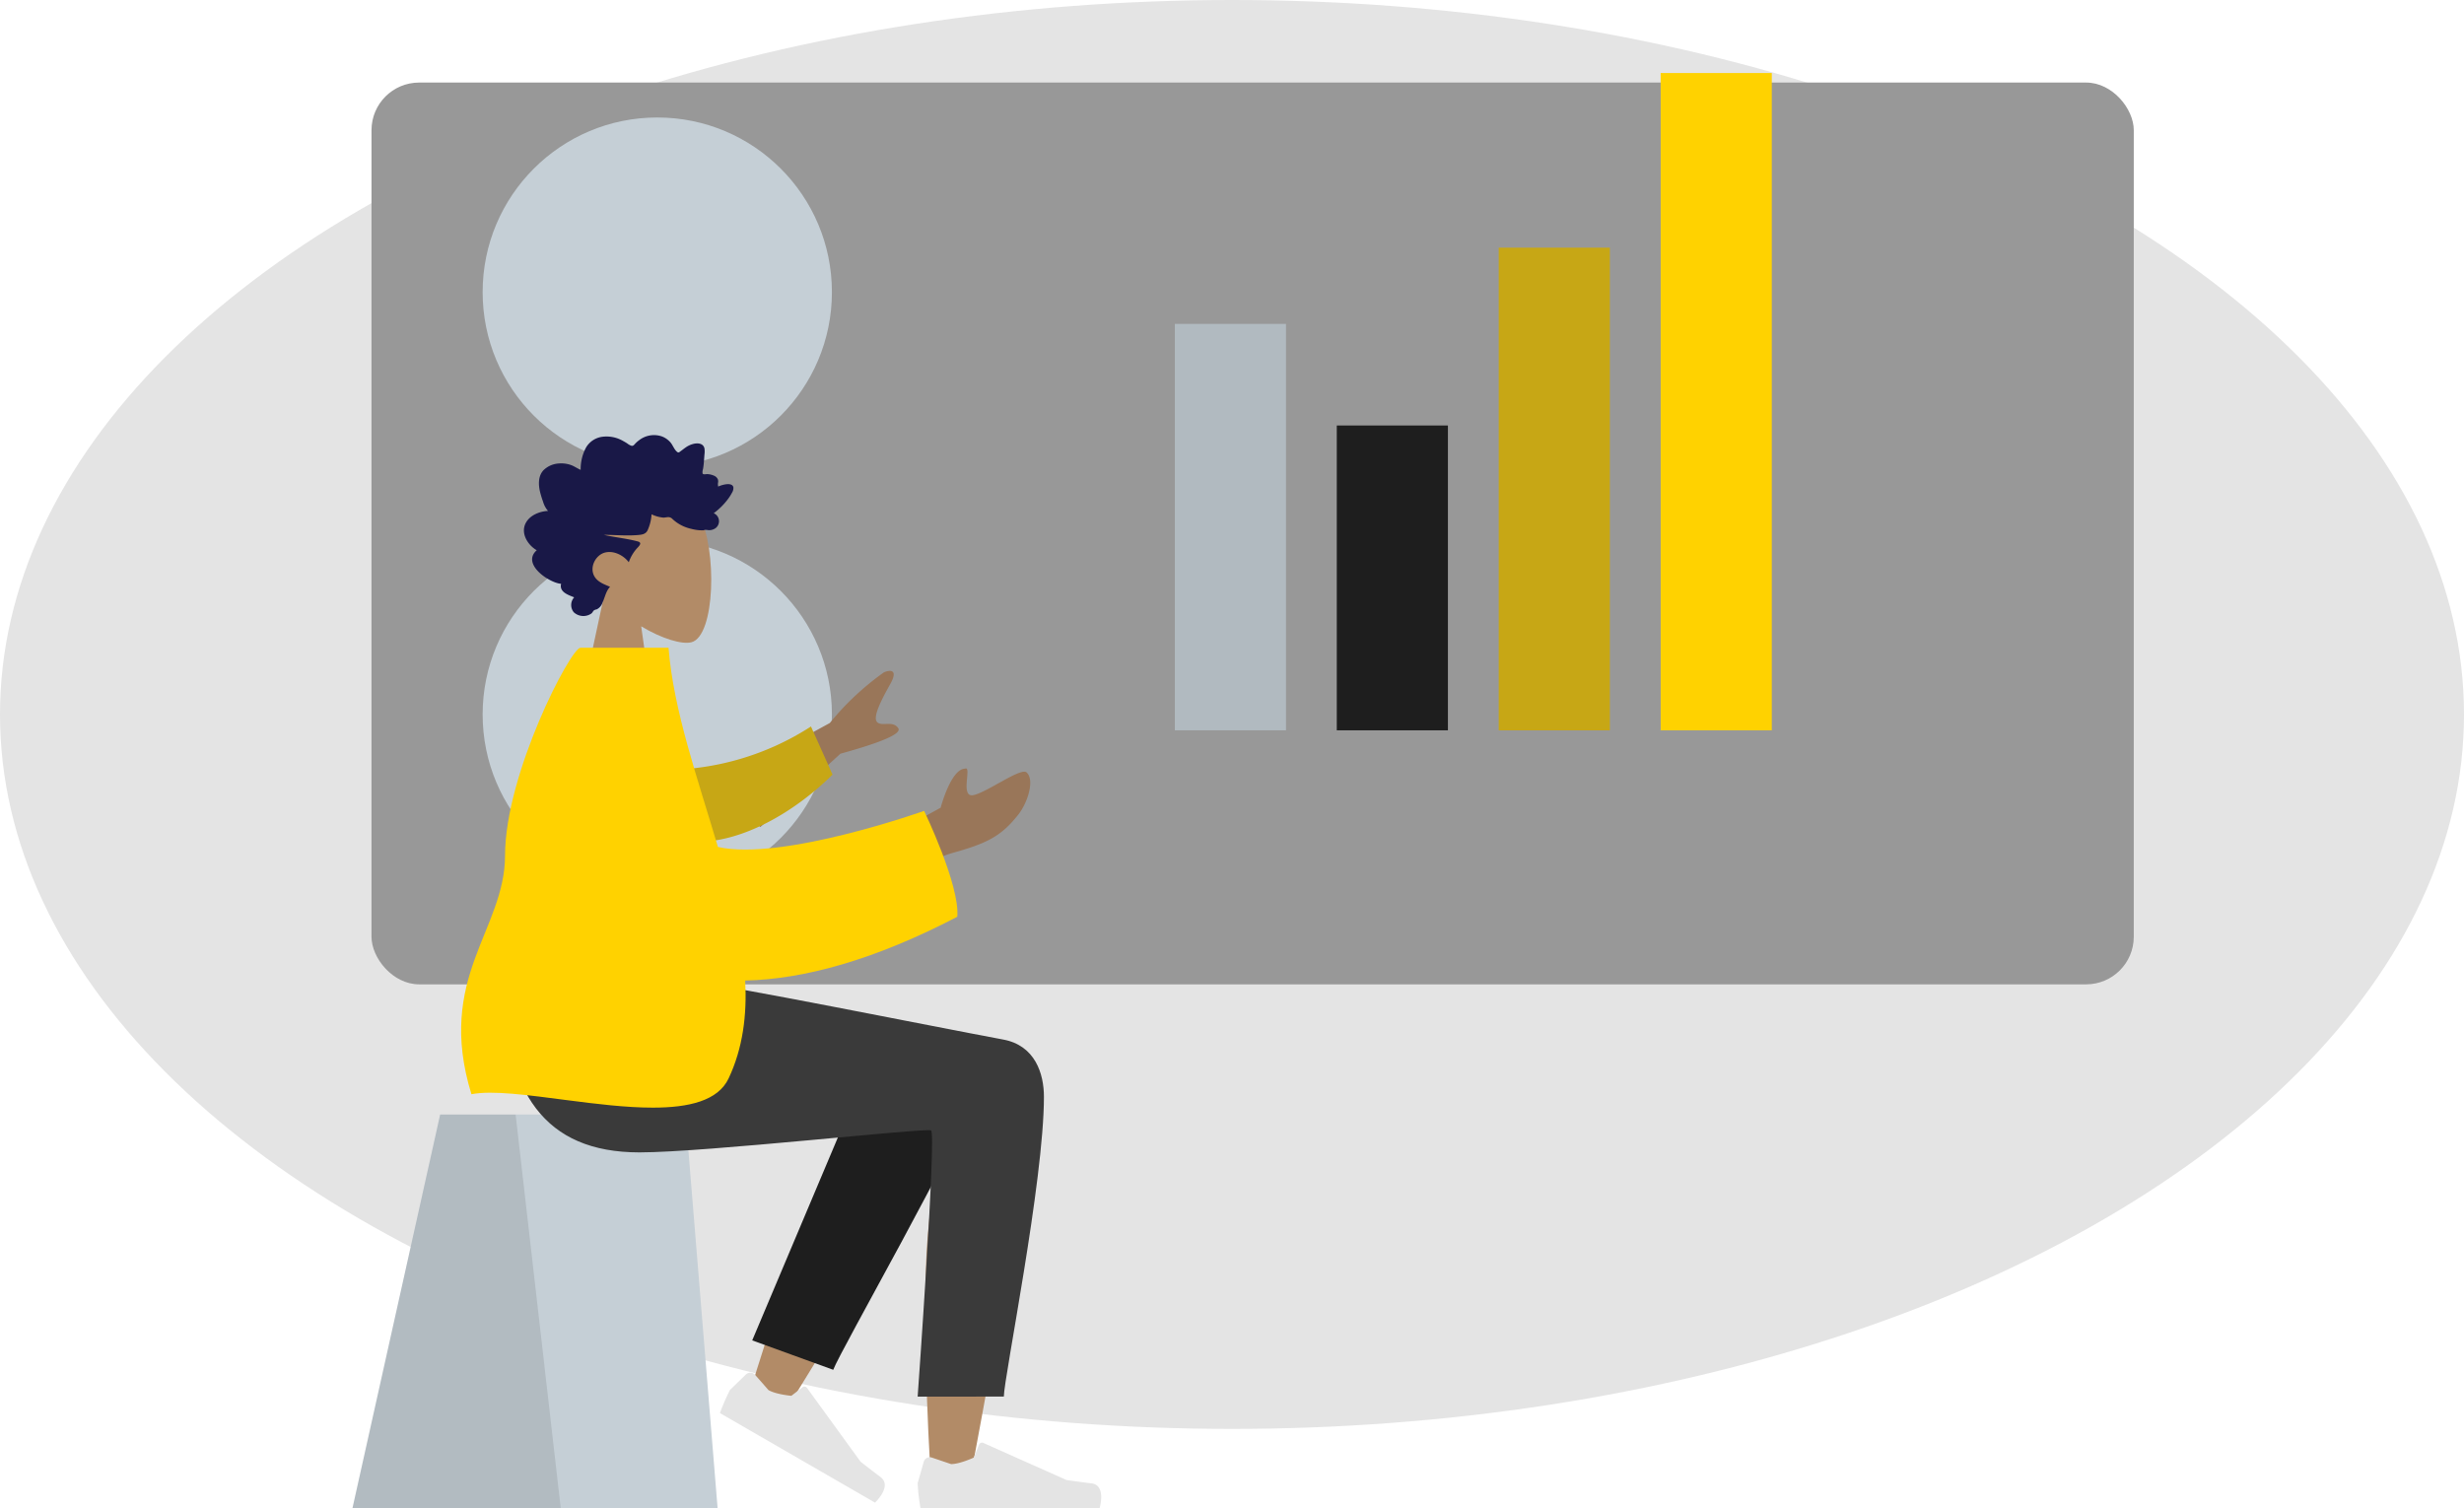 <svg xmlns="http://www.w3.org/2000/svg" xmlns:xlink="http://www.w3.org/1999/xlink" width="776" height="475" viewBox="0 0 776 475"><defs><filter id="a" x="108" y="17" width="573" height="302" filterUnits="userSpaceOnUse"><feOffset dy="3" input="SourceAlpha"/><feGaussianBlur stdDeviation="3" result="b"/><feFlood flood-opacity="0.161"/><feComposite operator="in" in2="b"/><feComposite in="SourceGraphic"/></filter></defs><g transform="translate(7154 -3403)"><ellipse cx="388" cy="225" rx="388" ry="225" transform="translate(-7154 3403)" fill="#e4e4e4"/><g transform="matrix(1, 0, 0, 1, -7154, 3403)" filter="url(#a)"><rect width="555" height="284" rx="15" transform="translate(117 23)" fill="#989898"/></g><circle cx="55" cy="55" r="55" transform="translate(-7002 3440)" fill="#c5cfd6"/><circle cx="55" cy="55" r="55" transform="translate(-7002 3573)" fill="#c5cfd6"/><g transform="translate(-7098 3525)"><g transform="translate(72)"><g transform="translate(54 31)"><path d="M0,73,8.262,34.49C3.655,29.081.536,22.452,1.057,15.025c1.5-21.4,31.292-16.692,37.086-5.891s5.107,38.2-2.382,40.129c-2.987.77-9.349-1.116-15.825-5.019L24,73Z" fill="#b28b67"/></g><path d="M-58.407,23.9A7.5,7.5,0,0,1-59.97,21a29.39,29.39,0,0,1-1-3.3c-.5-2.249-.509-4.836,1.1-6.582a7.548,7.548,0,0,1,5-2.165,9.187,9.187,0,0,1,3.545.449c1.129.371,2.1,1.111,3.2,1.57a14.306,14.306,0,0,1,1.687-7.03,7.008,7.008,0,0,1,5.218-3.4,10.347,10.347,0,0,1,6.357,1.28c.494.267.984.547,1.453.865a4.071,4.071,0,0,0,1.261.693c.513.121.768-.176,1.1-.55a8.368,8.368,0,0,1,1.3-1.168A7.647,7.647,0,0,1-22.6.423a6.649,6.649,0,0,1,2.917,2.109c.666.873,1.14,2.258,2.059,2.866.39.258.665-.084,1.02-.337.533-.38,1.042-.8,1.581-1.169A7.242,7.242,0,0,1-12.57,2.781c1.286-.3,3.064-.228,3.432,1.457A6.954,6.954,0,0,1-9.15,6.186c-.061.876-.125,1.751-.2,2.625a18.954,18.954,0,0,1-.256,1.957,2.863,2.863,0,0,0-.127,1.343c.186.435,1.046.188,1.413.2A5.582,5.582,0,0,1-6.2,12.78a2.286,2.286,0,0,1,1.285,1.189,2.136,2.136,0,0,1,.036,1.118,3.335,3.335,0,0,0,.068,1.147c.974-.48,4.349-1.545,4.774.2a2.731,2.731,0,0,1-.426,1.728,14.979,14.979,0,0,1-1.573,2.395,21.412,21.412,0,0,1-4.19,4.065,2.746,2.746,0,0,1,.716,4.6,3.4,3.4,0,0,1-2.5.725,5.524,5.524,0,0,0-1.033-.082,2.47,2.47,0,0,1-.468.158,13.928,13.928,0,0,1-3.832-.486,12.636,12.636,0,0,1-5.844-3.056,1.8,1.8,0,0,0-1.352-.621c-.5.005-1,.143-1.5.156a10.791,10.791,0,0,1-3.761-1.048,14.189,14.189,0,0,1-1.232,5c-.556,1.223-1.717,1.4-2.858,1.508-3.649.343-7.31-.04-10.963-.035,3.536.8,7.191,1.129,10.7,2.069,1.584.425.375,1.493-.3,2.233a12.87,12.87,0,0,0-2.52,4.32c-1.73-2.255-4.788-3.741-7.5-3.048-2.993.765-5.1,4.813-3.187,7.723,1.111,1.689,3.118,2.341,4.788,3.067-1.3,1.354-1.618,3.354-2.4,5.039a3.606,3.606,0,0,1-1.794,2.06,2.1,2.1,0,0,0-.947.377c-.313.323-.387.684-.786.961a4.434,4.434,0,0,1-5.494-.423,3.586,3.586,0,0,1,.122-4.7c-1.7-.708-4.791-1.618-4.116-4.263-3.679-.244-12.611-6.211-7.674-10.571-2.71-1.531-5.2-5.274-3.459-8.574,1.34-2.541,4.457-3.676,7.015-3.811" transform="translate(103 15)" fill="#191847"/></g><g transform="translate(0 187)"><g transform="translate(0 42)"><g transform="translate(55)"><path d="M27.623,0h77.255L115,124H0Z" fill="#c5cfd6"/><path d="M27.623,0h23.76L65.6,124H0Z" fill="rgba(0,0,0,0.1)"/></g></g><path d="M57.131,141.549c-1-12.65-2.861-56.444-1-76.715.785-8.557,1.633-16.7,2.465-23.927-17.858,32.116-47.08,79.1-47.08,79.1L0,114.743S13.566,70.049,22.247,51.638c9.91-21.017,19.2-39.015,23.112-45.355,6.151-9.971,16.86-6.492,22.518-.456C76.114.882,89.933,7.236,89.924,14.309,89.895,35.474,70.58,135.223,69.572,141.528c-.534,3.337-3.812,5.375-6.872,5.375C59.977,146.9,57.427,145.292,57.131,141.549Z" transform="translate(180.077 14.929)" fill="#b28b67"/><path d="M0,111.841,5.118,10.331c3.688-17.553,34.907-9.406,34.894,0-.029,21.355-12.857,95.127-12.866,101.489Z" transform="translate(219.152 8.029) rotate(20)" fill="#1e1e1e"/><g transform="translate(189.086 100.43) rotate(30)"><path d="M4.474,5.033A2,2,0,0,0,1.908,6.381L0,13.106A64.242,64.242,0,0,0,.9,21H57.3s2.2-7.268-2.538-7.848-7.87-1.047-7.87-1.047L20.68.419a1,1,0,0,0-1.332.532L17.663,5.039s-4.385,2.046-7.127,2.046Z" transform="translate(1 19)" fill="#e4e4e4"/></g><g transform="translate(232 126)"><path d="M4.474,5.033A2,2,0,0,0,1.908,6.381L0,13.106A64.242,64.242,0,0,0,.9,21H57.3s2.2-7.268-2.538-7.848-7.87-1.047-7.87-1.047L20.68.419a1,1,0,0,0-1.332.532L17.663,5.039s-4.385,2.046-7.127,2.046Z" transform="translate(1 19)" fill="#e4e4e4"/></g><path d="M170.77,36.433c0,26.567-12.617,88.537-12.625,94.387L131,130.841S136.96,47.9,135.227,47s-71.051,6.921-91.84,6.921C13.408,53.925,1.006,35.02,0,0H59.386c12.092,1.294,75.162,14.015,98.586,18.388C168,20.261,170.77,29.115,170.77,36.433Z" transform="translate(102)" fill="#3a3a3a"/></g><g transform="translate(89.224 82)"><path d="M54.362,51.452l15.247-8.376s3.208-12.21,7.672-12.287c1.151-.536.712,1.809.547,4.153-.163,2.309-.059,4.619,2.091,4.177,4.333-.892,14.908-8.757,16.73-7.16,2.7,2.363.293,9.617-2.54,13.226-5.294,6.745-9.676,9.051-20.508,12.072-8.5,2.369-18.37,9.5-18.37,9.5ZM0,35.412,34.709,16.4A85.868,85.868,0,0,1,51.771.432c1.712-.715,4.705-1.148,1.906,3.821s-5.521,10.321-4.1,11.852c.626.672,1.664.636,2.776.6,1.417-.045,2.955-.091,3.909,1.336q1.7,2.543-18.228,8.036L12.818,49.169Z" transform="translate(81.414 7.288)" fill="#997659"/><path d="M5.5,6.364A85.286,85.286,0,0,0,52.75,0l4.34,16.026C43.453,25.855,25.36,32.84,10.935,30.139-.433,28.009-4.081,13.273,5.5,6.364Z" transform="translate(58.078 33.041) rotate(-9)" fill="#c7a715"/><path d="M33.421,142.48c-12.21-1.587-23.571-3.173-30.172-1.874C-8.069,103.851,13.814,88.915,13.831,65.4,13.851,39.642,34.53,0,37.573,0H65.32c1.53,19.659,9.229,41.325,15.551,62.729,20.164,4.578,64.941-11.356,64.941-11.356s11.3,23.385,10.451,33.343c-26.064,13.615-48.4,19.685-66.8,20.085.585,10.919-.745,21.311-5.209,30.8-3.341,7.1-12.583,9.227-23.862,9.227C51.995,144.832,42.473,143.656,33.421,142.48Z" transform="translate(0)" fill="#ffd200"/></g></g><rect width="35" height="128" transform="translate(-6784 3505)" fill="#b1bac0"/><rect width="35" height="96" transform="translate(-6733 3537)" fill="#1e1e1e"/><path d="M0,0H35V152H0Z" transform="translate(-6682 3481)" fill="#c7a715"/><rect width="35" height="207" transform="translate(-6631 3426)" fill="#ffd200"/></g></svg>